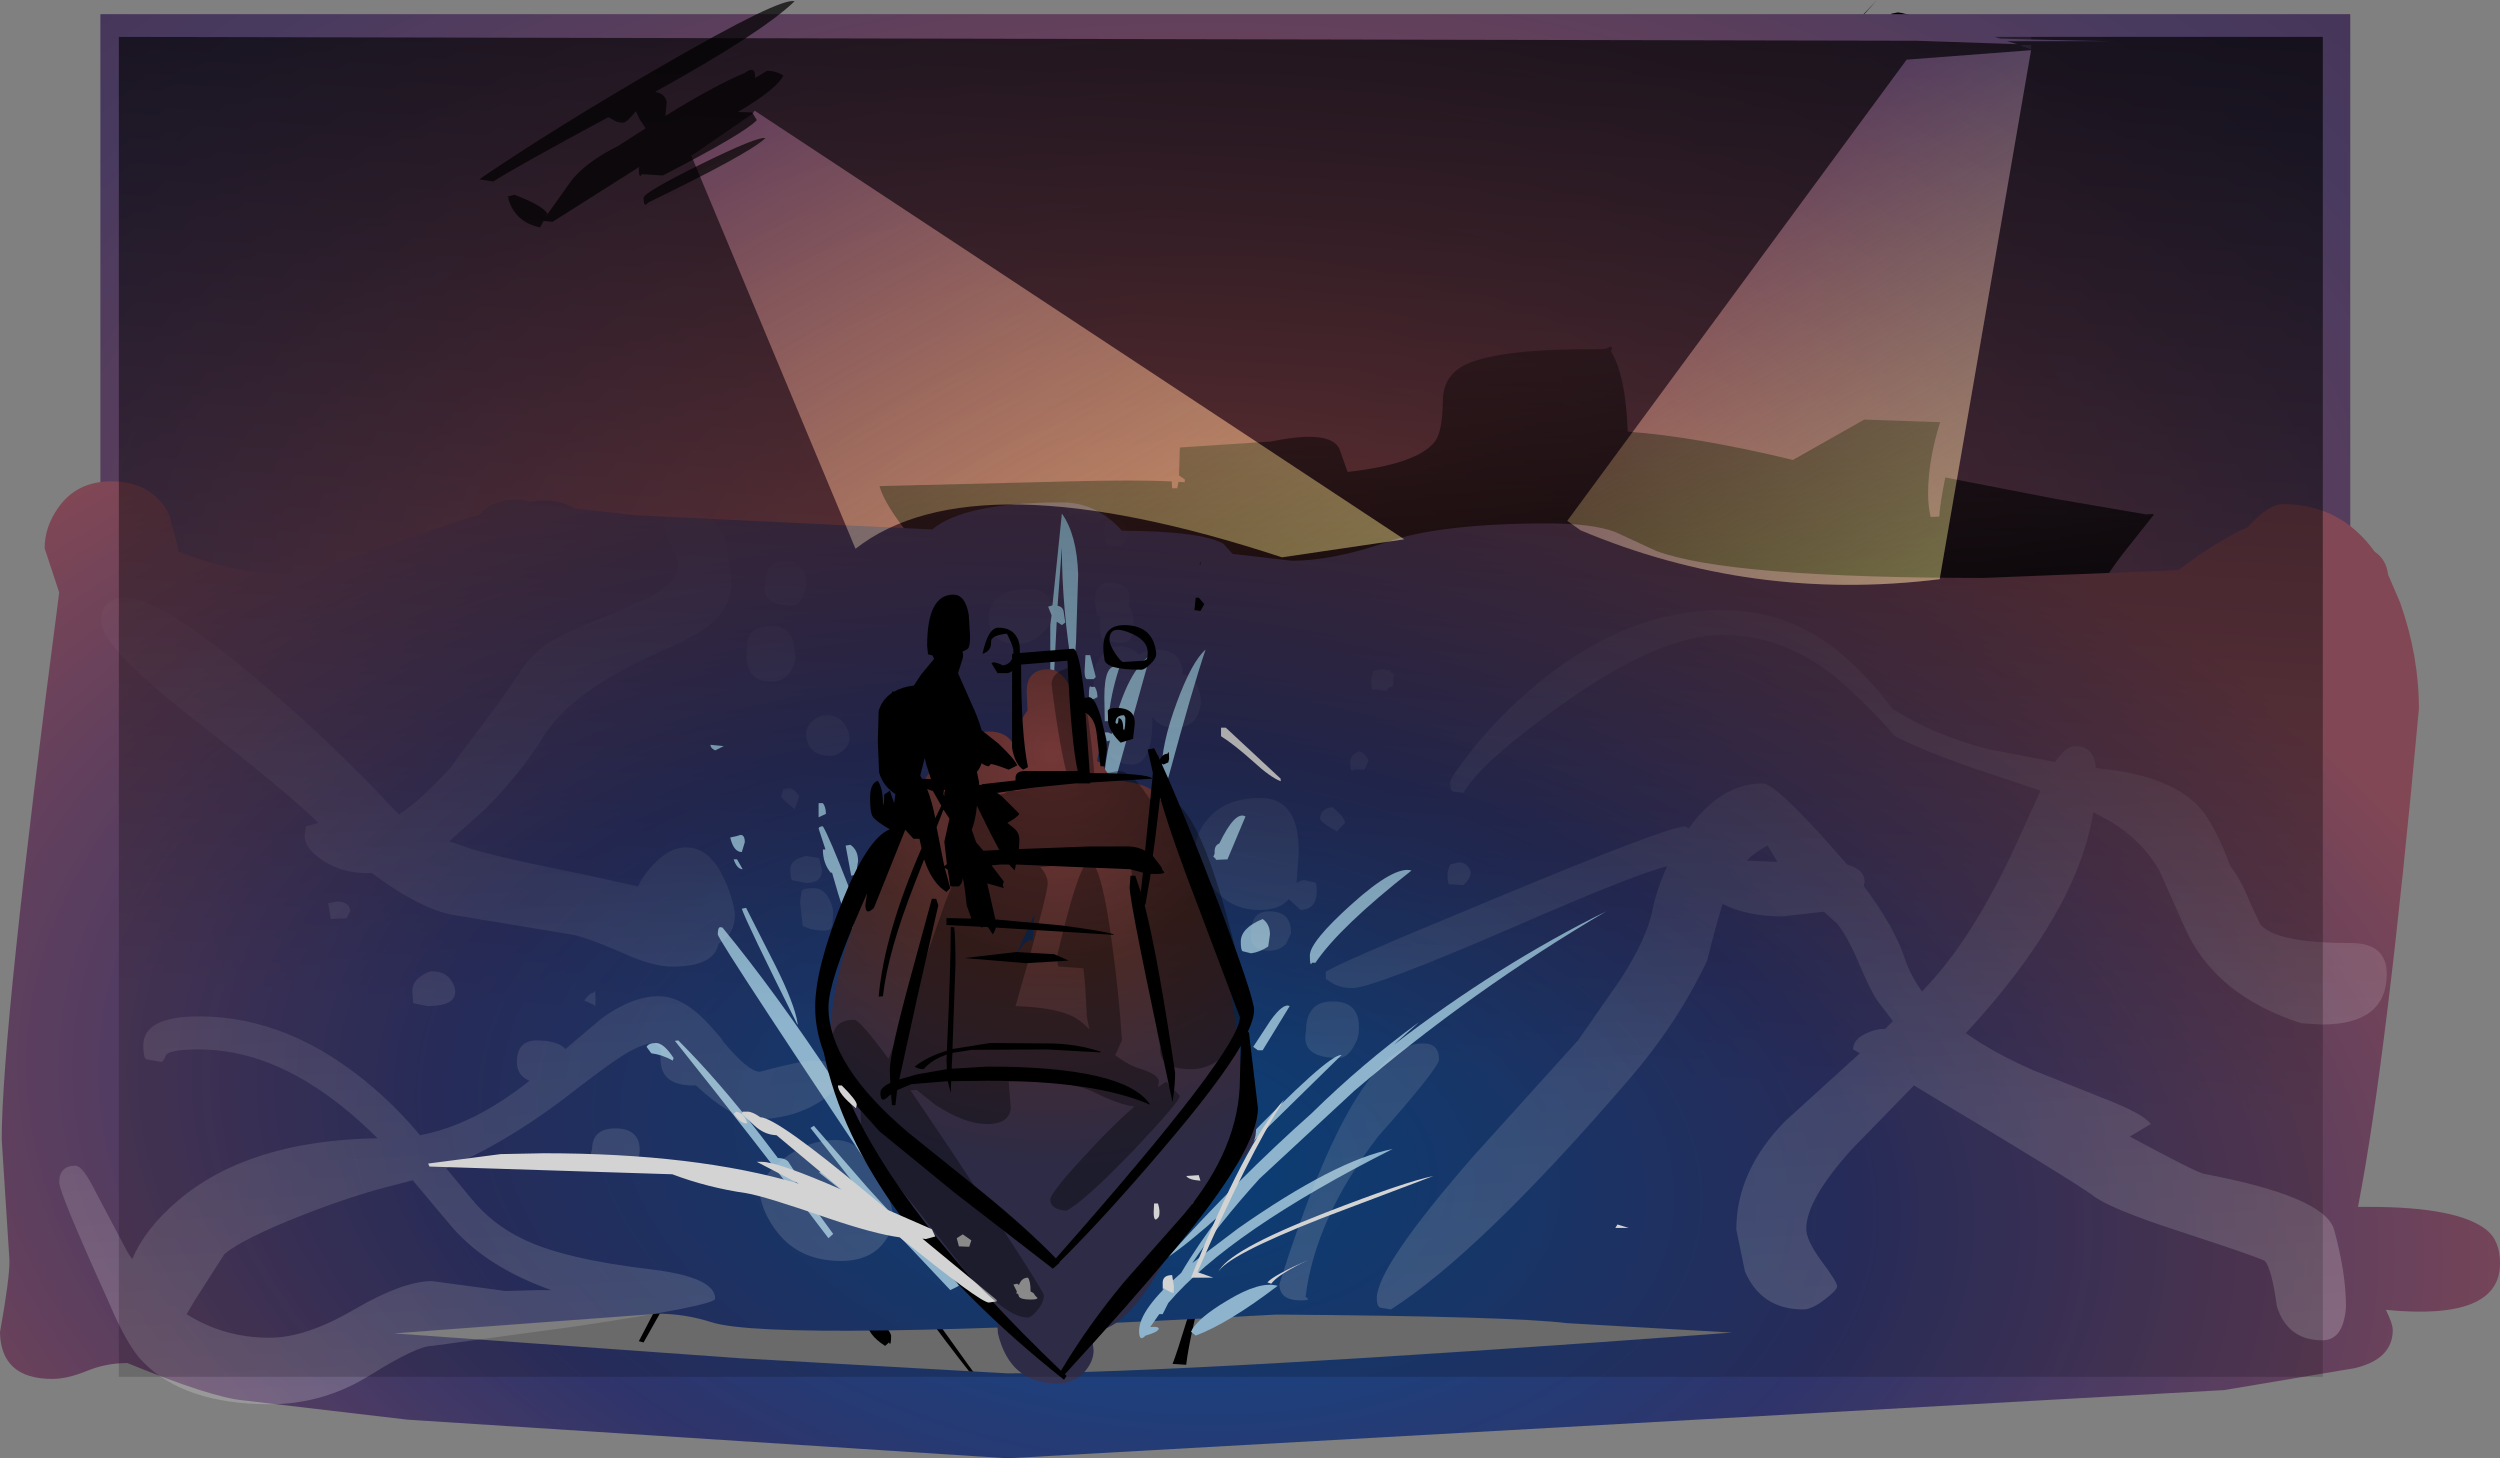<?xml version="1.0" encoding="UTF-8" standalone="no"?>
<svg xmlns:ffdec="https://www.free-decompiler.com/flash" xmlns:xlink="http://www.w3.org/1999/xlink" ffdec:objectType="shape" height="169.95px" width="291.35px" xmlns="http://www.w3.org/2000/svg">
  <rect width="100%" height="100%" fill="#808080" stroke="none"/>
  <g transform="matrix(1.0, 0.0, 0.0, 1.0, 141.65, 79.75)">
    <path d="M80.55 -75.25 Q81.7 -74.1 83.35 -75.25 L83.25 -74.5 Q83.05 -74.1 82.2 -74.1 79.65 -74.1 79.0 -75.65 78.75 -76.2 78.75 -78.15 L79.5 -78.3 Q80.25 -78.3 84.6 -76.85 L79.45 -77.55 Q79.6 -76.1 80.55 -75.25 M36.6 -40.8 L39.25 -31.45 39.25 -31.35 Q38.65 -31.9 37.35 -35.9 36.05 -39.85 36.05 -40.8 36.05 -41.95 36.2 -42.15 L37.4 -42.45 41.4 -42.0 77.1 -79.75 Q61.45 -62.3 41.95 -41.9 46.85 -41.0 55.45 -38.6 L56.65 -38.35 47.5 -39.75 41.25 -41.15 40.0 -39.9 39.7 -40.2 40.75 -41.25 38.15 -41.8 36.9 -41.75 Q36.6 -41.7 36.6 -40.8 M16.55 -14.05 L16.55 -13.95 14.4 -14.05 Q14.4 -14.35 14.7 -14.4 L16.55 -14.05 M10.7 -13.1 L26.45 -13.4 26.5 -12.95 10.65 -12.25 Q15.3 -8.25 20.0 -5.0 L20.25 -4.6 Q15.15 -7.85 10.25 -11.85 8.65 -8.1 4.6 -8.2 L0.55 -8.6 Q-1.9 -8.9 -3.15 -8.55 -5.3 -7.95 -6.6 -6.6 -8.2 -4.95 -8.55 -2.2 L-8.3 -2.2 Q-8.15 -1.0 -8.15 1.65 L-8.35 1.65 -7.75 3.6 -7.6 3.6 -7.35 -0.25 -7.15 1.95 Q-7.15 3.95 -7.6 5.2 L-8.15 5.35 -9.2 -0.55 Q-9.2 -2.85 -8.1 -5.15 L-7.2 -6.65 -8.15 -6.7 -8.15 -7.45 -7.0 -6.9 Q-5.55 -8.75 -3.15 -9.2 L3.1 -8.65 Q7.35 -8.25 8.65 -10.1 L9.4 -12.15 3.6 -11.85 -8.15 -12.65 -8.15 -12.15 -8.35 -12.35 -8.55 -12.65 -17.25 -13.15 Q-17.8 -11.3 -18.7 -10.75 L-19.8 -10.9 Q-19.25 -11.7 -18.65 -13.2 L-32.65 -13.4 -35.6 -13.5 -35.2 -12.75 -35.3 -12.5 -35.9 -13.5 -54.7 -14.85 Q-65.1 -14.85 -87.0 -12.0 L-108.8 -9.2 -119.9 -9.9 -131.2 -10.9 -131.55 -11.65 -121.35 -10.95 -108.9 -9.9 -99.3 -10.75 -89.55 -12.7 Q-74.85 -15.5 -54.85 -15.5 L-36.6 -14.8 Q-39.45 -20.25 -44.0 -30.85 L-47.2 -33.05 -46.85 -33.45 -44.95 -33.15 -46.25 -36.2 Q-52.7 -51.65 -58.8 -60.2 -64.0 -55.3 -67.5 -54.0 -69.85 -54.15 -69.85 -54.55 -65.2 -54.4 -57.6 -62.25 -50.6 -69.55 -50.6 -72.05 -50.6 -73.0 -51.5 -73.85 -52.2 -74.5 -52.55 -74.5 -58.4 -74.5 -65.05 -66.7 -70.8 -59.9 -70.8 -57.2 L-70.65 -56.0 -71.15 -55.8 -70.4 -55.75 Q-67.45 -55.75 -66.4 -56.55 L-64.65 -57.6 -67.65 -55.2 -70.95 -55.2 -71.15 -55.8 -71.5 -57.4 Q-71.5 -60.85 -65.25 -67.5 -58.2 -75.0 -52.0 -75.0 L-49.8 -72.25 Q-49.8 -70.1 -53.65 -65.6 -30.85 -54.7 -12.4 -35.45 L-7.4 -30.1 6.6 -29.95 -3.9 -29.6 -6.85 -29.5 -4.45 -26.9 -4.45 -27.95 -3.55 -28.05 -3.95 -26.6 -4.15 -26.65 2.25 -20.0 9.6 -13.1 9.75 -13.1 Q10.1 -13.95 10.75 -13.4 L10.7 -13.1 M2.05 -19.25 L-7.55 -29.45 Q-18.1 -29.15 -30.85 -29.25 L-38.5 -29.95 -42.95 -31.35 Q-34.8 -23.95 -19.35 -14.4 L-19.25 -14.05 Q-24.8 -17.0 -33.5 -23.3 -39.5 -27.7 -43.05 -30.15 L-36.25 -14.8 -19.95 -14.0 -18.15 -13.9 -17.1 -13.95 -17.1 -13.85 -8.9 -13.5 -9.2 -14.35 -8.8 -14.35 -8.3 -13.45 8.7 -13.1 Q5.3 -16.0 2.05 -19.25 M3.05 -7.6 Q4.5 -7.6 5.05 -6.7 5.6 -5.85 6.35 -5.9 6.05 -4.3 5.6 -3.55 4.8 -3.55 5.35 -4.3 5.2 -4.7 2.2 -5.05 L1.9 -5.2 Q1.75 -5.25 1.75 -6.1 1.75 -7.15 1.9 -7.35 L3.05 -7.6 M2.75 -5.6 L4.8 -5.75 Q3.55 -7.0 2.45 -6.05 L2.75 -5.6 M61.4 -28.1 Q56.1 -16.6 54.45 -8.3 L54.0 -8.3 Q55.35 -16.45 60.7 -28.15 L35.6 -29.7 52.55 -29.45 Q56.45 -29.35 61.25 -29.4 63.8 -34.95 67.25 -41.25 L76.4 -57.5 Q81.65 -66.75 84.05 -71.95 81.3 -65.45 76.3 -56.25 L67.55 -40.35 Q64.4 -34.55 62.0 -29.4 L63.85 -29.45 Q68.65 -29.45 72.7 -28.15 76.5 -27.0 81.1 -26.1 84.6 -25.4 88.3 -23.95 L101.85 -18.05 102.0 -17.65 Q96.3 -18.8 88.55 -23.05 82.0 -26.6 73.0 -27.25 L61.4 -28.1 M63.7 -13.95 L74.25 -12.95 82.7 -11.0 Q93.65 -8.55 108.75 -10.0 108.9 -10.7 108.9 -9.35 108.9 -8.45 102.25 -8.3 L94.6 -8.35 Q87.95 -8.35 76.35 -10.8 L61.35 -13.8 63.7 -13.95 M2.75 1.9 L3.35 3.35 2.3 3.3 2.3 1.9 2.75 1.9 M10.2 31.15 Q15.45 41.95 27.05 68.1 L27.05 68.25 11.95 38.05 9.55 33.35 7.6 40.15 5.1 47.85 7.45 54.9 5.4 49.5 Q2.5 55.2 -0.5 66.5 -2.95 75.5 -3.4 79.2 L-3.4 79.3 -5.0 79.2 Q-4.0 76.7 -0.2 63.45 2.6 53.8 5.4 49.45 L4.95 48.3 4.4 49.6 3.9 49.6 4.55 47.2 -8.15 13.1 -7.9 12.85 Q-3.5 22.45 4.7 46.6 L6.55 38.25 Q7.5 33.95 8.75 31.8 1.15 17.2 -5.6 7.6 L-5.75 7.6 -5.0 9.95 -5.5 10.1 -6.6 6.15 -6.15 6.15 Q-2.1 6.15 9.5 29.7 L9.85 30.35 Q10.15 30.0 10.55 29.8 11.25 30.35 11.25 31.65 L11.25 31.9 Q10.75 30.9 10.35 30.65 L10.2 31.15 M-56.5 -62.5 L-58.75 -60.25 -58.4 -60.25 Q-51.7 -51.1 -45.65 -36.45 L-44.2 -33.0 -40.95 -31.85 Q-38.15 -30.5 -36.9 -30.3 L-8.15 -30.1 -12.35 -34.55 Q-21.15 -43.9 -29.05 -50.05 -39.85 -58.5 -54.0 -65.2 L-56.5 -62.5 M-24.6 -6.8 L-22.85 -6.9 Q-22.2 -6.9 -20.25 -5.15 -18.2 -3.3 -17.65 -1.95 L-17.65 -1.75 -20.45 -4.1 Q-22.95 -6.3 -23.55 -6.3 L-27.6 -4.7 Q-27.25 0.2 -26.3 3.15 L-25.55 1.8 Q-24.45 0.15 -23.55 -0.1 -25.95 3.7 -25.95 4.3 L-25.95 4.5 -21.25 4.1 Q-21.1 2.95 -20.55 1.55 -19.4 -1.15 -17.65 -1.15 -15.15 -1.15 -13.35 1.9 -12.0 4.15 -11.85 6.25 L-11.85 9.65 Q-12.45 8.55 -12.8 6.5 -13.1 4.2 -13.35 3.15 -14.25 -0.65 -17.65 -0.65 -20.35 -0.65 -20.75 4.05 L-17.65 3.75 -20.75 4.45 -20.8 5.05 Q-20.8 6.45 -20.55 6.25 L-20.1 6.8 -19.8 5.75 -19.35 5.6 Q-19.25 4.8 -19.25 6.15 L-19.35 7.2 -19.8 7.6 Q-21.35 6.15 -21.35 5.05 L-21.3 4.55 -25.8 5.35 Q-25.65 6.2 -25.1 7.05 -23.85 9.15 -21.45 9.35 L-21.45 9.65 -22.95 10.1 Q-25.75 10.1 -26.45 5.45 L-30.9 6.15 Q-31.2 6.45 -32.45 5.35 L-32.45 4.95 -26.55 4.55 -26.6 4.1 -26.55 3.9 Q-27.55 2.45 -27.7 -0.05 L-28.15 -5.4 Q-26.5 -6.55 -24.6 -6.8 M-19.25 -17.45 L-19.25 -17.05 -19.5 -16.6 -19.9 -16.2 Q-20.35 -16.0 -20.35 -16.9 -20.35 -18.55 -19.35 -18.55 L-19.25 -17.45 M-12.5 -6.9 L-12.9 -2.6 Q-12.6 -2.6 -12.1 -3.4 L-11.85 -2.2 -11.85 -1.75 -13.4 -1.95 -13.4 -4.7 -12.9 -6.9 -12.5 -6.9 M-6.45 -10.15 L-7.6 -10.45 Q-6.9 -11.65 -6.15 -11.65 -6.05 -12.5 -6.05 -11.1 -6.05 -10.2 -6.45 -10.15 M-9.2 1.75 Q-10.55 1.6 -11.3 0.45 L-10.9 0.3 -9.2 1.65 -9.2 1.75 M-17.65 5.8 L-16.35 4.2 Q-16.0 3.65 -14.95 4.4 L-16.25 6.05 -17.65 5.8 M-12.9 21.3 L-29.25 21.3 -38.2 20.45 -38.3 20.45 -39.1 22.7 -38.4 28.15 -36.3 26.7 -38.3 28.7 -38.2 29.15 Q-24.95 28.45 -23.95 34.65 L-24.25 34.9 Q-24.55 33.0 -26.25 31.75 -29.4 29.55 -38.1 29.6 L-38.05 29.65 -34.45 33.6 Q-32.1 36.05 -29.45 37.4 L-29.25 36.35 -28.85 36.2 Q-28.7 36.6 -28.7 37.4 L-28.55 37.75 Q-28.6 38.05 -29.45 38.05 -31.55 38.05 -37.85 30.55 L-37.55 31.65 Q-34.45 42.25 -27.0 42.25 L-25.55 42.15 -25.55 41.45 -25.15 41.45 -25.05 42.05 Q-22.6 41.5 -21.0 39.45 -19.25 36.3 -18.25 35.65 -20.45 41.85 -25.0 42.75 L-24.75 44.6 -7.75 26.15 Q-18.95 39.3 -24.65 45.4 L-24.6 45.95 -8.8 46.6 -8.65 47.0 -21.1 47.6 -24.4 47.5 -23.3 58.6 -24.7 47.5 -26.5 47.35 -36.1 56.55 -30.15 50.5 -27.15 47.25 Q-34.35 46.5 -42.3 43.9 L-47.35 42.1 -49.15 46.05 -49.75 47.65 Q-40.85 63.1 -25.05 84.45 L-25.05 84.6 Q-38.3 68.65 -50.0 48.2 L-53.15 55.65 -47.25 63.1 Q-37.8 75.15 -37.8 75.9 -37.8 77.25 -38.05 76.7 L-38.5 77.1 Q-40.6 75.75 -40.6 74.25 -40.6 73.5 -46.75 65.25 L-48.95 66.9 -46.65 70.7 -46.65 70.95 Q-48.9 68.6 -52.1 63.25 L-54.65 58.65 -55.55 60.3 Q-59.85 70.0 -59.85 70.8 -59.85 71.65 -59.5 71.85 L-58.85 72.15 Q-58.85 73.25 -60.9 70.7 -60.9 69.4 -56.7 59.75 L-56.7 58.8 -60.9 66.45 -63.15 72.35 -63.55 72.35 -62.65 69.6 -66.65 76.7 -67.2 76.55 -60.85 64.4 -56.5 52.45 -62.45 44.65 -62.15 44.65 -56.25 51.8 -52.85 43.05 -54.9 39.25 -58.15 43.55 -57.35 46.3 -56.95 47.3 -56.15 47.55 -56.8 47.7 -56.15 49.05 -57.1 47.9 Q-57.55 48.3 -57.85 49.05 L-58.3 49.05 Q-58.3 47.7 -57.5 47.2 L-58.85 43.75 Q-58.85 42.3 -48.1 29.6 L-47.15 28.5 -41.75 14.85 -41.9 14.85 Q-42.85 13.15 -39.9 9.8 L-39.8 11.0 Q-39.8 11.9 -45.3 26.35 L-43.0 23.6 -41.05 19.25 Q-41.45 19.05 -41.9 18.8 -41.35 17.5 -40.45 17.15 L-41.35 18.0 -40.75 18.65 -39.3 15.95 -39.0 14.95 Q-38.2 12.4 -37.7 12.35 L-38.2 14.2 -37.95 13.75 -37.7 12.95 -37.7 13.35 -37.25 12.7 -37.25 11.7 -36.75 10.35 Q-36.6 10.75 -36.6 12.15 -36.6 14.05 -37.25 16.8 L-32.0 10.35 -31.95 10.1 -31.9 10.9 -37.5 17.8 -38.1 19.8 -12.95 20.9 -12.9 21.3 M-37.7 13.85 L-37.7 14.7 -37.5 14.7 -37.3 13.05 -37.7 13.85 M-39.05 17.7 L-39.15 18.05 -39.15 17.95 -39.05 17.7 M-39.8 19.2 L-39.8 18.95 -39.75 18.15 -40.15 19.05 -39.8 19.2 M-40.4 19.6 L-41.2 21.5 -39.8 19.85 -40.4 19.6 M-39.8 25.7 L-46.8 40.95 -43.8 42.6 Q-40.6 44.45 -39.0 44.85 L-25.9 45.9 -25.45 45.4 -25.55 45.4 -25.55 42.85 -26.6 42.9 Q-35.05 42.9 -38.2 31.9 L-38.75 29.6 -39.25 29.6 -38.95 28.8 -39.6 23.95 -40.3 25.7 -39.9 25.05 -39.85 24.85 -39.8 25.7 M-25.0 44.9 L-25.05 44.65 -25.1 45.0 -25.0 44.9 M-24.9 45.95 L-24.9 45.7 -25.15 45.95 -24.9 45.95 M-49.25 21.75 L-50.6 21.7 Q-51.4 21.15 -51.4 20.75 L-49.4 20.35 Q-49.25 20.75 -49.25 21.55 L-49.25 21.75 M-63.0 25.05 L-61.05 24.6 Q-61.05 25.7 -61.7 26.05 -62.65 25.85 -63.0 25.05 M-69.0 27.9 Q-73.4 27.9 -73.05 33.6 L-71.7 37.8 -72.8 36.05 Q-73.55 34.45 -73.55 33.6 -73.55 27.05 -70.15 27.05 -67.7 27.05 -66.65 28.25 -66.1 28.9 -66.1 29.6 -66.1 31.75 -68.3 33.95 L-68.8 33.8 Q-66.85 30.8 -66.85 29.6 -66.85 27.9 -69.0 27.9 M-66.85 34.65 L-61.6 42.9 -61.6 43.3 Q-63.35 42.9 -65.1 41.8 L-64.9 41.35 -62.8 42.8 -62.45 42.65 Q-66.25 36.95 -67.2 34.75 L-66.85 34.65 M-69.4 36.7 L-70.65 38.7 -71.45 38.05 Q-70.75 37.85 -69.85 36.7 L-69.4 36.7 M-41.9 26.7 Q-41.0 24.6 -39.85 20.65 L-41.9 23.2 Q-44.6 29.75 -46.15 35.75 L-41.9 26.7 M-46.05 28.3 L-49.3 36.6 -50.3 39.25 -48.35 40.2 -47.25 38.0 Q-45.9 31.15 -43.65 25.35 L-46.05 28.3 M-51.25 38.85 L-48.0 30.65 -53.8 37.9 -53.65 37.8 -53.05 38.05 -51.55 36.7 -52.4 38.35 -51.25 38.85 M-53.0 39.1 L-54.0 39.1 -53.55 38.6 -53.95 38.05 -54.55 38.8 -52.65 42.45 -52.5 42.05 -51.7 40.0 -53.0 39.1 M-53.75 41.25 Q-53.75 39.55 -54.55 39.7 L-53.75 41.25 M-51.0 45.4 L-49.95 43.3 -49.0 41.4 -50.8 40.5 -52.0 43.6 -51.0 45.4 M-52.25 44.2 L-55.55 52.7 -55.1 53.25 -51.3 45.9 -52.25 44.2 M-56.15 58.5 L-54.6 54.95 -56.2 57.9 -56.15 58.5 M-54.2 57.85 L-53.5 59.15 -54.0 57.95 -53.65 57.8 -52.5 60.9 -49.5 66.0 -49.25 66.0 Q-48.3 66.0 -46.75 65.2 L-49.4 61.7 -53.5 56.4 -54.2 57.85 M-55.8 53.35 L-57.8 58.45 -55.4 53.9 -55.8 53.35" fill="#000000" fill-rule="evenodd" stroke="none"/>
    <path d="M-129.95 0.5 L-129.95 -78.1 132.25 -78.1 132.25 0.5 -129.95 0.5" fill="url(#gradient0)" fill-rule="evenodd" stroke="none"/>
    <path d="M25.5 -28.2 Q26.45 -29.3 26.5 -33.0 26.5 -36.05 29.25 -37.3 33.25 -39.15 44.75 -39.05 45.7 -39.05 45.95 -39.35 L46.25 -39.25 46.1 -38.8 Q47.8 -36.0 48.05 -29.45 56.1 -28.85 67.3 -26.15 L75.6 -30.85 84.45 -30.55 Q83.05 -26.05 83.05 -22.25 83.05 -20.75 83.35 -19.5 L84.35 -19.55 Q84.45 -21.15 85.05 -24.1 L85.1 -24.1 97.95 -21.6 108.45 -19.8 109.25 -19.85 109.35 -19.75 105.85 -15.35 Q104.1 -13.1 103.25 -11.45 L83.9 -10.5 72.7 -11.5 51.7 -13.5 Q39.35 -17.1 36.35 -17.1 35.0 -17.1 24.55 -13.9 14.05 -10.75 12.9 -10.75 9.6 -10.75 4.65 -13.0 -0.35 -15.25 -1.0 -15.25 L-1.9 -15.05 Q-1.85 -14.85 -1.95 -14.75 L-1.75 -14.35 -1.85 -13.95 -9.65 -16.65 Q-16.7 -19.1 -22.1 -19.1 L-27.4 -17.85 Q-31.4 -16.85 -35.15 -16.65 L-36.8 -18.85 Q-38.7 -21.45 -39.15 -23.1 L-17.0 -23.65 Q-9.35 -23.85 -5.1 -23.65 L-5.05 -22.85 -4.45 -22.85 -4.3 -23.6 -3.6 -23.55 -3.55 -23.85 -4.25 -24.35 -4.15 -27.6 6.5 -28.3 Q13.8 -29.8 14.55 -27.15 L15.4 -24.75 Q23.4 -25.65 25.5 -28.2" fill="url(#gradient1)" fill-rule="evenodd" stroke="none"/>
    <path d="M2.0 -15.2 L8.9 -14.4 Q13.6 -14.4 19.9 -16.55 26.15 -18.75 38.7 -18.75 43.95 -18.75 46.6 -17.75 L51.35 -15.55 Q59.8 -12.4 89.55 -12.4 L112.2 -13.3 112.75 -13.7 Q117.35 -17.1 120.3 -18.3 122.7 -21.0 124.4 -21.0 131.1 -21.0 135.1 -15.45 136.45 -14.55 136.65 -12.8 L138.05 -9.55 Q140.25 -3.35 140.25 2.85 136.5 43.7 133.15 60.9 L134.45 60.9 Q144.8 60.9 148.15 63.6 149.7 64.85 149.7 67.5 149.7 74.2 136.4 72.9 137.2 74.5 137.2 75.25 137.2 78.65 132.75 79.7 L117.55 82.25 -24.25 90.2 -94.15 85.7 -113.3 83.45 Q-117.05 83.1 -126.8 79.1 -129.35 79.1 -131.6 80.05 -133.85 80.95 -135.55 80.95 -141.55 80.95 -141.65 75.5 -140.5 69.1 -140.55 67.1 L-141.45 53.05 Q-141.45 40.35 -134.75 -10.7 L-136.45 -15.85 Q-136.45 -18.35 -134.85 -20.6 -132.7 -23.65 -128.7 -23.65 -123.95 -23.65 -121.95 -19.85 L-120.9 -15.95 -120.9 -15.5 -119.95 -15.15 Q-113.9 -12.85 -107.7 -12.85 -105.95 -12.85 -93.8 -17.15 L-85.75 -19.8 Q-84.4 -21.55 -81.15 -21.55 L-79.9 -21.3 -78.55 -21.45 Q-76.2 -21.45 -74.7 -20.5 L-67.55 -19.7 -33.0 -18.05 Q-29.25 -21.2 -17.9 -21.2 -13.85 -21.2 -10.9 -17.9 -1.75 -17.85 0.9 -16.4 L2.0 -15.2 M40.95 74.45 Q34.55 73.65 7.05 73.45 -51.3 76.7 -58.7 74.35 -61.85 73.35 -64.95 73.35 L-94.5 75.55 -95.7 75.65 -55.25 78.55 -24.25 80.3 Q-3.75 80.3 60.2 75.55 L40.95 74.45" fill="url(#gradient2)" fill-rule="evenodd" stroke="none"/>
    <path d="M-16.0 -12.8 L-16.25 -4.95 -16.5 -1.55 -16.6 -1.15 Q-17.9 -8.85 -17.9 -15.95 L-18.4 -9.15 Q-17.8 -9.05 -17.7 -8.5 L-17.5 -7.2 -17.9 -6.9 -18.5 -7.3 -18.8 -1.4 -19.25 -1.4 -19.25 -6.9 -19.1 -8.05 -19.5 -9.05 -19.0 -9.2 -17.9 -19.9 Q-16.15 -17.45 -16.0 -12.8 M-14.6 -3.4 L-13.95 -0.85 -14.2 -0.6 -15.0 -0.6 Q-15.25 -0.7 -15.25 -1.55 L-15.15 -3.4 -14.6 -3.4 M-6.15 10.9 Q-6.3 11.65 -6.3 10.3 -6.3 6.95 -4.5 2.1 -2.75 -2.65 -1.15 -4.05 -2.6 0.2 -5.5 10.9 L-6.15 10.9 M-14.6 1.9 Q-14.75 2.65 -14.75 1.3 -14.75 -0.05 -14.5 0.3 L-14.05 0.3 Q-13.75 0.85 -13.75 1.5 L-14.6 1.9 M-11.8 4.55 Q-10.2 -1.5 -7.6 -3.4 L-11.55 10.75 Q-11.8 10.75 -12.35 11.4 -12.95 12.5 -12.95 11.1 -12.95 9.4 -12.3 6.55 L-12.65 6.65 -12.9 5.6 -12.5 5.6 -12.1 5.8 -11.8 4.55 M-12.9 4.3 L-12.95 1.5 Q-12.95 -2.75 -11.2 -1.95 -12.25 1.25 -12.5 4.3 L-12.9 4.3 M-0.1 19.5 Q-0.1 18.75 0.45 18.55 2.3 14.7 3.5 15.4 L1.4 20.4 0.2 20.45 0.05 20.45 0.0 20.3 -0.25 20.1 -0.1 19.75 -0.1 19.5 M-58.3 7.7 Q-58.85 7.45 -58.85 7.05 L-57.3 7.2 -58.3 7.7 M-55.1 21.55 Q-55.75 21.55 -56.15 20.4 L-55.75 20.4 -55.1 21.55 M-55.35 17.55 Q-54.85 17.55 -54.85 18.4 L-55.2 19.55 Q-56.15 19.55 -56.55 17.85 L-55.85 17.7 -55.35 17.55 M-45.75 16.55 Q-45.0 17.8 -42.8 23.45 -40.6 29.2 -40.6 30.0 L-40.8 30.65 -40.8 30.8 Q-42.85 28.25 -44.0 24.3 L-44.7 21.9 -44.8 22.0 Q-45.75 20.9 -45.75 19.25 L-45.45 19.25 -46.25 16.8 Q-46.2 16.55 -45.75 16.55 M-46.25 13.85 L-45.75 13.85 Q-45.4 14.3 -45.4 15.1 L-46.25 15.5 -46.25 13.85 M-41.65 20.6 L-41.9 22.2 -42.45 22.3 -43.1 18.8 -42.55 18.7 Q-41.65 19.3 -41.65 20.6 M-62.6 41.5 Q-57.85 46.25 -52.9 52.7 L-51.0 55.2 Q-49.9 55.25 -49.65 55.85 L-48.7 57.3 -48.95 57.75 -49.15 57.75 -44.55 64.05 -45.1 64.55 Q-53.85 53.0 -63.0 41.55 L-62.6 41.5 M-63.15 43.55 L-63.25 43.85 Q-64.5 43.15 -65.75 43.0 L-66.3 42.25 Q-66.05 41.8 -65.2 41.8 -64.3 41.8 -63.15 43.55 M-57.45 28.35 Q-45.0 43.5 -29.9 70.1 L-30.9 70.6 -36.8 64.35 -46.2 56.9 -45.65 56.65 Q-43.4 57.85 -41.25 59.3 L-47.2 51.7 -46.8 51.45 -40.55 58.65 -36.9 62.65 -34.75 64.65 -34.85 64.7 -34.4 65.1 Q-58.0 29.8 -58.0 29.15 -58.0 28.3 -57.7 28.3 L-57.45 28.35 M-51.3 32.75 Q-49.05 37.25 -48.7 39.5 L-48.7 39.7 Q-54.7 27.7 -55.2 26.15 L-54.7 26.05 -51.3 32.75 M-7.6 68.65 L-7.75 67.4 Q-7.75 64.85 2.8 53.85 13.2 43.05 14.7 43.2 L1.85 55.8 Q-5.4 63.5 -7.15 68.5 L-7.6 68.65 M-6.15 73.4 L-6.55 73.4 -7.6 74.9 Q-6.65 74.8 -6.6 75.1 -6.7 75.5 -8.15 75.9 -8.9 76.7 -8.9 75.35 -8.9 72.85 -4.0 68.6 -2.0 65.2 0.75 61.65 -3.2 65.2 -5.6 66.8 2.65 57.6 11.2 50.0 17.15 44.15 23.75 39.35 L20.8 42.0 Q32.9 32.7 45.55 26.45 29.9 35.65 16.15 47.4 L5.15 57.6 Q0.35 62.9 -2.7 67.45 L2.65 63.4 Q14.0 55.45 20.65 54.15 1.7 63.7 -5.5 72.1 L-6.15 73.4 M-2.85 75.45 Q-2.15 73.9 1.4 71.8 5.2 69.5 7.25 70.1 1.55 74.45 -2.3 75.9 L-2.85 75.45 M15.9 25.6 Q20.9 21.1 22.85 21.7 14.45 28.3 11.65 32.45 L11.25 32.45 Q11.0 33.0 11.0 31.6 11.0 30.0 15.9 25.6 M6.15 30.55 Q5.2 31.2 4.15 31.35 L3.15 31.1 Q2.95 30.95 2.95 30.0 2.95 28.4 5.5 27.35 6.35 27.95 6.35 29.15 L6.15 30.55 M5.5 42.65 L4.95 42.65 4.4 42.25 6.4 39.2 Q7.9 37.1 8.65 37.5 L5.5 42.65" fill="#aad9f7" fill-rule="evenodd" stroke="none"/>
    <path d="M20.35 -1.6 L20.65 -1.15 Q20.75 -1.9 20.75 -0.55 L20.65 0.3 Q20.0 0.3 20.0 0.75 L18.4 0.6 Q18.15 0.8 18.15 -0.55 L18.4 -1.55 19.45 -1.75 20.35 -1.6 M73.3 -3.25 Q76.4 -0.5 78.9 2.85 83.7 5.9 90.0 7.55 L97.85 9.05 Q99.1 7.2 100.15 7.2 102.4 7.2 102.6 9.75 L104.25 9.95 Q112.25 11.0 115.25 15.05 116.85 17.3 118.25 21.15 119.55 22.85 120.45 25.15 L121.75 27.95 Q123.5 30.15 132.3 30.15 136.5 30.15 136.5 33.75 136.5 39.65 128.9 39.65 L126.55 39.5 Q116.3 36.2 112.85 28.1 L110.0 21.7 Q107.95 18.15 104.25 15.95 L102.3 14.9 Q100.45 26.6 87.45 40.65 90.7 42.95 95.25 44.95 L104.0 48.45 Q108.2 50.1 109.0 51.25 L106.55 52.7 Q114.35 56.9 115.2 57.05 129.2 59.7 130.35 63.5 131.75 68.55 131.75 72.6 131.45 76.45 129.0 76.45 124.95 76.45 123.7 72.5 123.1 68.1 122.3 67.2 121.25 66.65 112.2 63.7 104.05 61.05 102.15 59.5 100.0 57.9 81.4 46.75 L74.1 54.25 Q68.85 60.1 68.85 63.45 68.85 64.8 70.65 67.25 72.45 69.65 72.45 70.15 72.45 70.6 71.0 71.7 69.5 72.85 68.5 72.85 63.6 72.85 61.7 68.4 L60.7 63.55 Q60.7 56.7 66.4 50.9 L75.1 43.0 74.3 42.55 Q74.3 41.4 75.8 40.7 76.9 40.15 78.0 40.15 L78.05 40.15 78.95 39.25 77.2 36.95 Q76.35 35.75 75.0 32.55 73.75 29.55 72.45 27.9 L70.9 26.5 66.1 27.05 Q62.0 27.05 59.1 25.6 58.35 27.95 57.3 32.2 53.85 39.5 48.15 46.1 30.85 66.2 20.45 72.85 L19.2 72.65 Q18.8 72.45 18.8 71.55 18.8 67.9 30.05 55.0 L42.25 41.5 47.3 34.25 Q50.25 29.6 50.9 26.45 51.45 23.75 52.65 21.2 48.95 22.1 34.95 28.2 18.35 35.4 15.95 35.4 14.15 35.4 12.95 34.35 12.85 34.9 12.85 33.55 12.85 33.1 32.7 24.9 52.75 16.55 54.75 16.55 L55.15 16.8 Q58.9 11.55 63.8 11.55 65.2 11.55 71.55 18.65 L73.65 21.05 Q75.65 21.55 75.65 23.0 L75.55 23.5 Q79.15 28.3 80.35 32.0 81.0 33.95 82.35 35.8 L82.9 35.2 Q88.75 29.0 94.1 16.9 L96.15 12.4 92.5 11.15 Q83.55 8.3 79.2 6.05 76.2 2.6 72.95 -0.25 66.65 -5.75 59.05 -5.75 51.75 -5.75 40.45 2.3 30.95 9.05 28.9 12.65 L27.7 12.5 Q27.35 12.35 27.35 11.45 27.35 10.9 29.7 7.9 32.55 4.25 36.2 1.05 47.25 -8.65 59.05 -8.65 67.2 -8.65 73.3 -3.25 M65.5 20.7 L64.35 18.8 Q62.95 19.5 61.9 20.55 L65.5 20.7 M28.35 20.75 Q29.35 20.75 29.75 21.85 29.75 22.65 28.9 23.4 L27.35 23.3 Q27.05 23.5 27.05 22.1 27.05 21.7 27.35 21.0 L28.35 20.75 M17.35 9.95 L16.15 9.9 Q15.7 10.45 15.7 9.05 15.7 8.2 16.8 7.8 17.55 8.15 17.85 8.9 L17.35 9.95 M9.55 21.7 L9.45 23.15 Q10.05 22.75 10.5 22.85 L11.6 23.1 Q11.8 23.2 11.8 24.1 11.8 26.2 9.95 26.3 L8.55 25.05 Q7.45 26.3 5.15 26.3 -0.6 26.3 -2.3 18.95 -2.3 17.35 -0.85 15.65 1.2 13.25 5.2 13.25 10.5 13.25 9.55 21.7 M13.65 14.3 Q15.05 15.5 15.1 16.15 L14.15 17.15 Q12.2 16.05 12.2 15.65 12.2 14.5 13.65 14.3 M6.25 31.05 Q3.9 31.05 4.15 29.0 4.15 26.45 6.25 26.45 8.9 26.45 8.8 29.05 L8.25 30.2 Q7.5 31.05 6.25 31.05 M16.0 42.4 Q15.25 43.55 14.4 43.55 9.9 43.55 10.55 40.45 10.55 36.95 13.65 36.95 16.95 36.95 16.7 40.4 16.7 41.3 16.0 42.4 M26.05 43.7 Q26.05 44.7 18.95 52.7 11.6 62.3 10.5 71.4 11.3 71.8 9.95 71.8 7.45 71.8 7.45 69.9 16.25 41.85 24.2 41.85 26.05 41.85 26.05 43.7 M-127.1 -10.1 Q-122.9 -10.1 -111.6 -0.5 -103.1 6.7 -96.1 14.2 L-95.15 15.15 Q-92.3 13.25 -89.15 9.7 L-83.45 2.05 -80.35 -2.45 Q-78.4 -4.8 -75.25 -6.15 -66.75 -9.75 -65.7 -10.3 -62.6 -12.0 -62.6 -13.85 -62.6 -14.45 -63.4 -16.05 -64.2 -17.65 -64.2 -18.45 -64.2 -20.4 -62.2 -20.4 -58.3 -20.4 -56.95 -16.3 L-56.4 -12.1 Q-56.4 -9.05 -58.8 -7.05 -60.35 -5.7 -64.6 -3.85 -74.7 0.6 -78.1 5.75 -80.75 10.1 -84.95 14.4 L-89.3 18.3 -86.65 19.2 Q-82.95 20.3 -73.9 22.1 L-67.3 23.55 Q-66.85 22.55 -65.9 21.45 -63.85 19.0 -61.7 19.0 -58.9 19.0 -57.2 22.8 -56.3 24.7 -56.0 26.7 -56.0 29.2 -57.9 30.2 -58.4 32.9 -63.3 32.9 -65.6 32.9 -69.1 31.3 -73.2 29.5 -75.1 29.15 L-89.0 26.85 Q-92.65 26.1 -97.7 22.45 L-98.3 22.0 -98.85 22.0 Q-101.9 22.0 -104.15 20.45 -106.15 19.1 -106.15 17.7 L-106.0 16.55 -104.55 16.15 Q-107.9 12.8 -119.15 4.0 -129.85 -4.35 -129.85 -7.35 -129.85 -10.1 -127.1 -10.1 M-47.95 -13.1 Q-47.7 -12.5 -47.7 -11.65 -47.7 -11.05 -48.1 -10.2 -48.6 -9.2 -49.25 -9.2 -53.1 -9.2 -52.45 -11.75 -52.45 -14.4 -50.1 -14.4 -48.55 -14.4 -47.95 -13.1 M-51.7 -6.8 Q-49.8 -6.8 -49.2 -5.05 L-48.95 -3.2 Q-48.95 -2.3 -49.6 -1.4 -50.4 -0.3 -51.7 -0.3 -55.2 -0.3 -54.55 -4.6 -54.55 -6.8 -51.7 -6.8 M-26.4 -7.75 Q-26.4 -11.1 -21.55 -11.1 -20.0 -11.1 -19.25 -9.8 -18.8 -9.0 -18.8 -8.35 -18.8 -7.45 -20.0 -6.15 -21.35 -4.7 -22.95 -4.7 -26.45 -4.7 -26.4 -7.75 M-11.55 -19.1 Q-10.65 -19.1 -10.45 -18.45 L-10.2 -17.25 -11.05 -16.05 -12.65 -16.2 -12.9 -17.35 Q-12.9 -18.75 -12.65 -18.8 -12.9 -19.1 -11.55 -19.1 M-13.95 -18.8 Q-17.5 -18.8 -17.5 -21.75 -17.15 -24.75 -15.25 -24.75 -12.3 -24.75 -11.95 -21.65 -11.95 -20.95 -12.5 -20.0 -13.15 -18.8 -13.95 -18.8 M-13.4 -7.9 L-13.8 -8.0 -14.05 -9.6 Q-14.05 -11.85 -12.35 -11.85 -9.65 -11.85 -10.1 -9.4 L-10.1 -9.1 Q-9.45 -8.4 -9.6 -6.7 -9.6 -4.85 -10.9 -4.85 -12.1 -4.85 -13.3 -5.35 L-13.5 -6.8 -13.4 -7.9 M-13.5 -3.0 Q-12.6 -4.45 -11.3 -4.45 -9.85 -4.45 -8.9 -3.45 -8.15 -4.05 -6.85 -4.05 -3.85 -4.05 -3.85 -1.2 -1.85 -0.75 -1.7 2.05 -1.95 5.05 -4.7 5.05 -6.6 5.05 -7.35 3.75 L-7.35 4.05 Q-7.35 9.35 -9.75 9.35 -14.4 9.35 -14.2 -0.85 -14.2 -1.85 -13.5 -3.0 M-44.8 8.35 Q-47.6 8.35 -47.7 5.75 -47.7 4.85 -46.8 4.15 -46.05 3.6 -45.35 3.6 -43.8 3.6 -43.1 4.85 -42.65 5.6 -42.65 6.25 -42.65 7.15 -43.5 7.8 -44.2 8.35 -44.8 8.35 M-49.55 12.1 Q-48.8 12.4 -48.5 13.1 L-49.05 14.55 Q-50.6 13.3 -50.6 13.05 L-50.35 12.2 -49.55 12.1 M-46.2 20.25 L-45.85 21.65 Q-45.85 23.15 -47.7 23.15 L-49.25 22.85 Q-49.55 22.85 -49.55 21.5 -49.55 20.45 -47.7 20.0 L-46.2 20.25 M-46.85 23.75 Q-45.6 23.75 -44.95 25.15 -44.55 26.0 -44.55 26.65 L-44.65 28.05 -44.8 28.4 Q-44.95 28.7 -45.75 28.7 -47.0 28.7 -48.1 28.15 L-48.4 25.4 -48.25 24.2 Q-48.25 23.75 -46.85 23.75 M-72.35 35.75 Q-72.25 35.7 -72.25 36.55 -72.25 37.95 -72.35 37.4 L-73.55 36.85 Q-72.95 35.95 -72.5 35.95 L-72.35 35.75 M-71.55 38.95 Q-68.0 36.35 -64.9 36.35 -61.75 36.35 -58.4 40.35 L-57.6 41.25 -57.4 41.6 Q-54.45 45.15 -53.1 45.15 -48.25 43.85 -46.85 43.85 -43.55 43.85 -43.55 45.75 -43.55 47.05 -46.2 48.7 -49.4 50.7 -53.75 50.7 -56.25 50.7 -60.55 46.75 L-60.9 46.75 Q-65.0 46.75 -64.65 43.1 L-64.6 42.55 -65.3 41.8 Q-67.0 41.8 -69.9 43.8 -71.7 45.0 -76.2 48.5 -83.1 53.65 -89.65 56.4 L-86.75 59.9 Q-84.35 62.9 -80.7 64.65 -75.9 67.0 -65.65 68.2 -58.3 69.1 -58.3 71.6 -58.3 72.4 -74.7 74.85 L-91.3 77.1 Q-93.05 77.1 -98.5 80.5 -103.95 83.9 -110.2 83.9 -120.15 83.9 -125.0 78.95 -126.8 77.15 -129.0 71.95 -134.75 59.25 -134.75 58.05 -134.75 56.1 -132.85 56.1 -132.0 56.1 -130.45 59.25 L-126.8 66.15 -126.25 67.0 Q-124.75 63.45 -120.95 60.2 -112.7 53.15 -97.65 52.9 -99.8 50.75 -102.1 48.95 -110.25 42.55 -118.45 42.55 -122.1 42.55 -122.35 43.3 -122.6 44.0 -122.9 44.0 L-124.6 43.7 Q-124.95 43.5 -124.95 42.1 -124.95 38.7 -118.45 38.7 -107.8 38.7 -98.1 47.05 -95.25 49.5 -92.7 52.55 -86.4 51.35 -79.95 46.2 -81.55 45.55 -81.4 43.7 -81.25 41.5 -79.1 41.5 -76.7 41.5 -75.75 42.5 L-71.55 38.95 M-50.35 55.3 Q-47.45 53.1 -44.3 53.1 -41.15 53.1 -39.0 57.5 -37.95 59.7 -37.5 62.05 -37.5 63.4 -38.45 64.8 -40.1 67.2 -43.65 67.2 -48.75 67.2 -51.4 63.4 -52.75 61.5 -53.1 59.45 -53.1 57.45 -50.35 55.3 M-67.35 53.0 Q-67.1 53.5 -67.1 54.35 -67.1 55.2 -67.8 56.0 L-68.8 56.75 Q-73.6 56.75 -72.65 54.2 -72.65 51.75 -69.9 51.75 -68.0 51.75 -67.35 53.0 M-77.4 70.6 Q-84.75 68.0 -88.85 63.4 L-93.55 57.8 -95.45 58.3 Q-100.25 59.45 -106.5 61.9 -113.35 64.6 -115.5 66.4 L-118.95 71.8 -119.9 73.4 Q-115.6 76.15 -110.2 76.15 -106.0 76.15 -100.35 72.85 -94.7 69.55 -91.3 69.55 L-82.75 70.7 -78.95 70.6 -77.4 70.6 M-102.3 25.3 Q-100.85 25.4 -100.85 26.45 L-101.25 27.25 -103.1 27.35 -103.4 25.5 -102.3 25.3 M-91.3 33.45 Q-89.7 33.45 -89.0 34.6 -88.6 35.25 -88.6 35.85 -88.6 37.5 -91.85 37.5 L-93.5 37.15 -93.6 35.75 Q-93.6 34.65 -92.5 33.95 -91.75 33.45 -91.3 33.45" fill="url(#gradient3)" fill-rule="evenodd" stroke="none"/>
    <path d="M2.9 45.85 Q5.25 47.1 4.7 52.25 4.7 54.75 -2.65 60.45 -9.15 75.35 -14.2 75.35 L-14.5 75.35 -14.2 77.6 Q-14.2 78.85 -15.15 80.0 -16.4 81.5 -18.4 81.5 -23.95 81.5 -25.35 75.65 L-25.5 73.35 Q-31.35 70.15 -43.9 48.4 L-43.45 46.65 Q-45.3 45.3 -44.95 42.0 -44.95 32.75 -38.65 19.45 -32.0 5.5 -26.4 5.5 -24.2 5.5 -23.45 7.2 L-23.15 5.75 Q-22.75 4.1 -21.9 3.05 L-22.0 0.85 Q-22.0 -1.75 -19.5 -1.75 -17.65 -1.75 -16.5 1.35 -13.7 2.05 -13.4 5.8 -13.4 7.05 -13.8 8.95 -13.15 9.2 -12.95 9.75 -12.4 11.05 -10.0 11.4 -6.05 12.05 -5.65 15.1 -2.05 17.4 0.65 29.8 2.3 37.45 3.05 45.3 L2.9 45.85 M-21.1 26.8 L-23.15 31.3 -23.1 31.3 Q-22.1 29.8 -21.55 29.8 L-21.3 29.9 -21.1 26.8" fill="url(#gradient4)" fill-rule="evenodd" stroke="none"/>
    <path d="M-82.5 -56.85 L-81.7 -57.05 Q-78.4 -55.8 -77.85 -54.85 L-78.0 -54.55 -77.8 -54.85 -75.1 -58.65 Q-73.4 -60.85 -69.6 -62.75 L-66.4 -64.8 -67.1 -65.85 -67.55 -66.8 Q-68.6 -65.45 -69.05 -65.45 -69.75 -65.45 -70.3 -65.85 L-70.75 -66.1 Q-82.15 -59.95 -84.15 -58.6 L-85.8 -58.85 Q-77.0 -64.85 -64.55 -72.05 -50.65 -80.1 -49.05 -79.6 -52.9 -75.9 -65.3 -69.05 -64.1 -68.8 -63.95 -67.85 L-64.1 -66.25 Q-58.35 -69.8 -54.85 -71.25 -53.65 -72.15 -53.65 -70.8 L-53.65 -70.65 -52.25 -71.5 Q-51.25 -71.5 -50.35 -70.95 -51.15 -69.35 -55.65 -66.7 L-54.0 -66.65 -53.45 -65.75 Q-54.9 -64.2 -64.4 -59.3 L-66.85 -59.45 -67.0 -59.25 Q-67.2 -59.2 -67.2 -60.05 L-67.15 -60.3 -67.3 -60.2 -77.25 -53.9 -78.3 -54.0 -78.7 -53.25 Q-81.6 -53.85 -82.4 -56.55 -82.3 -56.65 -82.5 -56.85 M-66.65 -56.7 Q-66.65 -57.3 -60.0 -60.6 -53.3 -63.9 -52.45 -63.65 -54.35 -61.85 -66.1 -56.15 L-66.35 -55.9 Q-66.65 -55.8 -66.65 -56.7 M-1.85 -13.95 L-1.75 -14.35 -1.75 -13.95 -1.85 -13.95" fill="#000000" fill-opacity="0.702" fill-rule="evenodd" stroke="none"/>
    <path d="M-33.5 -3.5 L-33.6 -4.5 Q-33.6 -10.45 -30.55 -10.45 -29.15 -10.45 -28.75 -8.1 L-28.6 -5.6 Q-28.6 -4.4 -28.85 -4.15 -29.05 -4.0 -29.5 -3.8 -29.35 -3.5 -29.45 -3.05 L-30.0 -1.3 -28.5 2.1 Q-27.65 3.9 -27.25 5.35 L-25.3 6.9 Q-23.4 8.7 -23.1 9.45 L-24.1 9.95 Q-25.9 9.25 -26.2 9.3 L-26.4 9.55 Q-26.75 9.55 -27.25 9.2 -27.45 9.8 -27.8 10.2 L-27.55 11.4 -27.55 11.7 -27.25 11.75 -27.25 11.65 -23.3 11.2 -23.3 10.9 Q-23.3 10.1 -22.15 10.1 L-16.05 10.1 Q-16.8 6.9 -17.25 -2.75 L-22.65 -2.3 Q-22.65 5.8 -21.85 9.65 L-22.4 9.95 Q-23.35 9.35 -23.7 7.45 L-23.7 -1.55 Q-23.95 -1.35 -24.25 -1.3 L-25.4 -1.3 -26.1 -2.45 Q-25.9 -2.75 -24.75 -2.2 -23.95 -2.35 -23.7 -3.0 L-23.7 -3.55 -23.55 -3.55 -23.55 -3.95 Q-23.55 -4.4 -24.3 -5.9 -26.25 -5.7 -26.15 -4.9 -26.1 -3.9 -27.15 -3.55 -26.5 -6.6 -25.3 -6.6 -23.7 -6.6 -23.1 -5.4 -22.8 -4.85 -22.8 -4.1 L-22.8 -3.65 -16.6 -4.15 Q-15.85 -4.15 -15.25 1.6 L-14.75 1.5 Q-13.95 1.5 -13.2 4.4 -12.65 6.7 -12.65 7.55 L-12.9 9.55 -13.4 9.55 -13.85 5.7 Q-14.05 3.95 -15.15 3.3 L-14.65 10.35 Q-7.85 10.35 -7.35 11.0 L-7.3 10.3 -7.9 7.6 -7.15 7.45 -6.75 8.25 -6.7 8.25 -6.55 8.65 -6.5 8.8 Q-6.15 8.1 -5.6 8.1 L-5.5 7.9 Q-5.4 7.85 -5.4 8.7 L-5.5 9.1 -6.05 9.35 Q-6.2 9.3 -6.3 9.2 -3.75 14.8 0.1 24.85 4.5 36.45 4.5 37.95 4.5 38.95 3.75 40.55 L3.9 40.55 4.95 49.4 Q4.95 54.25 -4.95 66.1 -10.1 72.3 -17.55 80.4 L-17.35 80.6 -17.65 81.05 Q-41.75 61.9 -45.65 42.9 -46.65 40.25 -46.65 37.6 -46.65 33.05 -43.4 25.05 -40.5 17.9 -37.95 16.9 -39.6 15.95 -39.95 15.4 -40.25 14.95 -40.25 13.25 -40.25 11.5 -39.35 11.25 -38.75 12.1 -38.75 14.05 -38.6 14.05 -38.6 12.85 L-37.95 12.4 -37.45 13.85 -37.3 12.8 Q-38.8 11.8 -39.2 10.25 L-39.35 6.65 -39.25 3.1 Q-38.85 1.75 -37.7 1.0 L-37.7 0.85 -37.45 0.85 Q-36.5 0.3 -35.15 0.15 L-34.3 -1.15 -32.8 -2.95 -32.95 -3.35 -33.5 -3.5 M-11.65 -3.55 Q-11.0 -2.6 -10.75 -2.6 L-8.35 -2.75 -8.05 -2.9 Q-7.9 -2.95 -7.9 -3.75 -7.9 -5.2 -10.1 -6.05 -12.35 -6.95 -12.35 -5.2 -12.35 -4.6 -11.65 -3.55 M-10.65 -6.9 Q-7.2 -6.9 -6.9 -3.55 -6.9 -3.0 -7.6 -2.35 -8.25 -1.7 -8.65 -1.7 -12.95 -1.7 -12.95 -3.0 -13.6 -6.9 -10.65 -6.9 M-1.3 -9.35 L-1.75 -8.55 -2.45 -8.65 -2.3 -10.1 -1.95 -10.1 -1.3 -9.35 M-9.6 6.35 L-11.05 6.8 Q-12.3 5.6 -12.5 4.45 L-12.55 3.1 Q-12.45 2.75 -11.55 2.75 -9.1 2.75 -9.45 5.0 L-9.6 6.35 M-11.65 4.5 Q-11.3 4.85 -11.3 3.95 -10.75 3.95 -10.75 5.2 L-10.65 5.35 Q-10.5 5.05 -10.5 3.9 L-10.65 3.6 Q-11.65 3.6 -11.65 4.5 M-14.6 11.55 L-16.35 11.55 -20.85 12.0 -25.45 12.65 -24.9 13.05 -22.85 15.1 Q-23.1 15.5 -24.25 16.15 L-23.45 16.8 Q-22.85 17.3 -22.85 18.15 L-22.9 19.2 -14.75 18.9 -10.0 18.9 Q-9.0 18.95 -8.2 19.4 L-7.35 11.0 -14.6 11.45 -14.6 11.55 M-7.05 18.2 L-7.3 20.0 -6.3 21.3 -6.15 21.7 Q-5.55 22.1 -6.9 22.1 L-7.55 22.1 -8.15 25.6 -8.25 25.75 Q-6.7 31.8 -4.7 45.3 -4.7 46.65 -5.0 48.7 -10.0 25.6 -10.0 23.65 L-9.9 22.3 -9.35 22.3 -8.7 24.2 -8.45 21.95 -9.95 21.55 -23.25 21.0 -23.4 21.7 -24.05 21.0 -25.05 21.0 -26.1 21.1 -24.65 23.0 Q-24.9 23.4 -24.65 23.75 L-26.6 23.2 -25.65 27.4 -17.95 28.1 Q-12.65 28.8 -11.85 29.15 L-11.85 29.2 -25.6 28.35 -25.7 28.7 -25.95 29.15 -26.5 28.3 -27.1 28.25 -27.15 28.35 -27.45 28.25 -31.35 28.05 -31.35 27.25 -30.9 27.25 -28.45 27.3 -29.0 25.75 Q-29.25 23.25 -29.45 22.55 -29.45 23.15 -29.9 23.55 L-30.9 23.55 -31.2 21.6 -31.55 21.4 -30.9 23.75 -31.35 24.2 Q-33.05 23.15 -33.95 20.4 L-35.05 23.2 Q-38.2 31.25 -38.75 36.35 L-39.25 36.4 Q-38.6 29.1 -34.25 19.1 L-34.5 18.0 -35.2 18.0 -36.15 16.95 -39.8 26.05 Q-40.8 27.05 -40.8 25.7 L-40.6 24.35 -41.55 26.55 Q-45.1 34.75 -45.1 37.6 -45.1 44.35 -35.85 52.2 L-27.15 59.2 Q-22.0 63.4 -18.6 66.9 2.85 42.6 2.85 38.8 L-1.9 26.2 Q-4.95 18.35 -6.45 13.2 L-7.05 18.2 M-33.9 8.65 L-34.35 10.4 -34.4 10.65 -34.2 11.0 -33.15 11.05 -33.7 9.35 -33.85 8.7 -33.9 8.65 M-31.65 12.3 L-31.7 12.8 -31.6 13.05 -31.6 12.65 -31.5 12.3 -31.65 12.3 M-33.05 12.4 L-33.6 12.2 Q-33.05 13.6 -32.65 15.6 L-31.95 14.15 -32.95 12.4 -33.05 12.4 M-31.0 15.65 L-31.7 14.6 -32.5 16.65 -31.6 21.2 -31.3 20.95 -31.6 18.35 -31.0 15.65 M-27.9 18.4 L-27.05 19.4 -25.2 19.3 -26.25 17.3 -27.8 14.15 Q-27.95 15.8 -28.4 16.95 L-27.9 18.4 M-23.2 31.2 L-18.8 31.45 -17.1 32.2 -22.1 32.5 -29.25 31.9 -23.2 31.2 M-32.3 25.75 L-34.7 36.25 -36.85 46.05 -34.75 45.45 -31.3 44.85 -31.35 43.75 -31.3 43.15 Q-33.1 43.75 -34.0 44.85 -34.65 44.85 -35.05 44.55 -33.5 43.35 -31.3 42.7 -30.85 33.05 -30.85 28.3 L-30.45 28.3 Q-30.3 29.45 -30.3 32.65 L-30.65 42.5 -26.25 41.8 -19.5 41.85 Q-16.4 41.85 -13.4 42.8 L-13.4 42.9 -19.65 42.55 -28.4 42.6 -30.65 42.95 -30.75 44.8 -26.6 44.55 Q-10.5 44.55 -7.6 49.0 -14.0 46.2 -26.5 46.2 L-30.8 46.25 -30.85 47.6 -31.2 46.25 -35.45 46.6 -37.1 47.3 -37.3 49.05 -37.7 49.05 -37.8 47.8 -38.05 47.95 Q-39.05 49.0 -39.05 47.6 -39.05 47.0 -37.9 46.45 L-37.95 44.95 Q-37.95 42.95 -35.5 34.0 L-33.05 25.0 -32.55 25.0 -32.3 25.75 M-3.8 61.9 Q2.85 54.05 2.85 45.95 L2.95 42.15 Q0.4 46.5 -6.1 54.1 -12.85 62.05 -18.2 67.35 L-18.15 67.4 -18.95 68.1 -30.4 59.25 -39.15 52.1 -42.95 47.85 Q-36.9 61.95 -18.0 80.0 -14.85 74.7 -10.6 69.6 L-3.8 61.9" fill="#000000" fill-rule="evenodd" stroke="none"/>
    <path d="M7.6 11.0 L7.6 11.3 Q6.35 10.8 4.4 9.0 2.1 6.95 0.65 6.05 L0.65 5.05 1.2 5.05 7.6 11.0 M10.9 67.05 Q7.3 68.75 6.5 69.85 L6.05 69.7 Q6.8 68.85 10.9 67.05 M0.3 68.55 Q1.4 66.0 12.75 61.6 22.0 58.0 25.4 57.3 L12.45 62.2 Q1.15 66.65 0.3 68.55 M48.15 63.35 L46.6 63.35 46.85 62.95 48.15 63.35 M-41.8 49.0 L-41.9 49.4 Q-44.0 47.7 -44.0 46.75 L-43.55 46.75 Q-41.8 48.5 -41.8 49.0 M-53.7 51.45 L-55.2 50.05 -55.1 49.8 -54.55 49.8 Q-53.95 49.8 -53.05 50.45 -51.1 50.5 -40.45 59.4 L-38.2 61.25 -33.05 63.5 -32.65 64.35 -33.75 64.65 -34.15 64.6 -25.55 71.7 -25.45 71.9 -26.4 72.05 Q-27.4 72.05 -36.8 64.45 -39.75 64.05 -45.05 62.25 -52.55 59.65 -54.7 59.3 -59.2 58.65 -63.3 57.1 L-91.6 56.2 -91.75 55.85 -83.3 54.75 -78.3 54.65 Q-60.6 54.65 -48.55 58.2 L-53.45 55.65 -52.85 55.65 Q-51.0 55.65 -43.55 58.9 L-51.15 52.55 Q-52.55 52.5 -53.7 51.45 M-55.85 49.8 Q-54.95 49.95 -54.55 51.15 -55.25 51.3 -56.15 50.05 L-55.85 49.8 M-3.4 57.3 L-1.95 57.2 -1.75 57.85 Q-3.15 57.75 -3.4 57.3 M-6.7 60.5 Q-6.4 61.45 -6.6 62.05 -7.2 62.9 -7.2 61.5 L-7.15 60.5 -6.7 60.5 M-5.05 68.85 L-4.85 70.1 Q-4.85 71.5 -5.0 70.7 L-5.0 70.95 -6.05 70.4 Q-6.15 71.15 -6.15 69.75 -6.15 68.85 -5.05 68.85 M-2.85 69.15 Q3.45 53.45 8.0 48.4 3.75 55.05 -2.1 68.5 L-0.25 69.15 -2.85 69.15 M-28.7 65.55 L-29.9 65.5 -30.15 64.55 -29.45 64.1 -28.45 64.8 -28.7 65.55 M-21.55 70.7 L-21.55 70.75 -21.2 70.95 -21.0 71.25 -20.75 71.5 Q-20.7 71.7 -21.55 71.7 -22.7 71.7 -22.9 71.35 L-23.0 71.05 -23.2 71.0 -23.15 70.75 -23.55 69.95 -23.1 69.85 -22.9 70.0 Q-22.6 69.15 -21.85 69.15 -21.55 69.55 -21.55 70.7" fill="#ffffff" fill-rule="evenodd" stroke="none"/>
    <path d="M-16.8 -2.05 Q-15.7 -2.05 -14.75 4.55 -14.35 7.5 -14.1 10.6 L-11.3 10.1 Q-9.85 10.1 -8.05 12.8 L-7.35 13.85 Q-6.65 13.4 -5.75 13.4 -1.4 13.4 3.75 36.95 3.75 38.85 2.35 41.35 0.4 44.85 -2.85 44.85 -4.9 44.85 -5.8 44.1 L-5.85 44.05 Q-6.55 43.4 -6.45 42.25 -7.25 38.5 -8.65 27.5 -10.0 21.75 -10.0 19.7 L-10.0 19.5 Q-11.8 20.2 -14.55 20.7 -13.2 21.25 -11.95 31.0 -11.25 36.15 -10.9 41.45 L-11.5 42.85 -11.7 43.2 Q-10.25 44.35 -8.65 44.85 -6.6 45.5 -6.6 46.3 L-6.7 46.95 -5.75 46.3 -4.15 47.95 Q-4.15 48.6 -9.45 54.2 -15.05 60.05 -17.35 61.35 -19.25 61.2 -19.25 60.05 -19.25 59.2 -14.4 54.05 -11.7 51.15 -9.45 49.2 -11.35 48.95 -14.1 47.55 -17.3 46.0 -24.1 46.3 L-23.85 49.45 Q-24.1 51.25 -26.6 51.25 -29.2 51.25 -32.65 49.0 L-34.85 47.25 -35.05 47.3 -35.55 47.3 -30.3 55.1 Q-20.0 70.7 -20.0 71.2 -20.0 72.05 -20.8 73.0 -21.5 73.8 -21.85 73.8 -24.4 73.8 -29.0 68.55 L-34.9 61.05 -40.95 53.75 Q-41.35 53.1 -41.35 48.5 -44.65 43.35 -44.65 41.55 -44.65 39.1 -42.1 39.1 -41.45 39.1 -38.1 43.65 L-34.05 32.75 -31.45 25.3 -29.7 21.0 Q-31.45 20.25 -30.9 18.35 -30.9 17.3 -29.6 15.65 -27.85 13.4 -24.75 12.75 L-24.65 12.75 Q-24.15 12.4 -23.7 12.4 L-23.25 12.45 -17.1 11.2 Q-18.1 8.0 -19.1 0.0 -19.1 -0.9 -18.15 -1.55 L-16.8 -2.05 M-18.45 31.65 Q-16.1 21.65 -14.95 20.75 L-20.4 21.3 Q-19.55 22.3 -19.55 23.2 -19.55 24.5 -23.3 37.5 -18.95 37.65 -16.85 38.6 -15.8 39.05 -14.7 40.2 L-15.0 38.7 Q-15.15 34.75 -15.4 33.1 L-18.15 32.9 Q-18.45 33.05 -18.45 31.65" fill="#000000" fill-opacity="0.353" fill-rule="evenodd" stroke="none"/>
    <path d="M93.85 -74.45 L95.05 -74.5 95.05 -74.05 93.85 -74.45 M95.05 -75.45 L95.05 -75.15 91.45 -75.25 90.8 -75.45 95.05 -75.45" fill="url(#gradient5)" fill-rule="evenodd" stroke="none"/>
    <path d="M7.75 -14.8 L22.0 -16.9 -53.7 -66.85 -53.95 -66.5 -60.85 -61.75 -61.1 -61.65 -41.95 -15.8 Q-28.15 -26.6 7.75 -14.8 M41.0 -19.05 L42.55 -17.95 Q62.5 -9.55 84.4 -12.25 L95.05 -73.9 80.55 -72.8 41.0 -19.05 M93.85 -74.45 L95.05 -74.05 95.05 -74.5 93.85 -74.45 M95.05 -75.45 L129.05 -75.45 129.05 80.7 -127.8 80.7 -127.8 -75.45 81.75 -75.0 93.45 -74.6 92.25 -74.95 104.25 -74.95 95.05 -75.15 95.05 -75.45" fill="url(#gradient6)" fill-rule="evenodd" stroke="none"/>
    <path d="M7.75 -14.8 Q-28.15 -26.6 -41.95 -15.8 L-61.1 -61.65 -60.85 -61.75 -53.95 -66.5 -53.7 -66.85 22.0 -16.9 7.75 -14.8" fill="url(#gradient7)" fill-rule="evenodd" stroke="none"/>
    <path d="M41.0 -19.05 L80.55 -72.8 95.05 -73.9 84.4 -12.25 Q62.5 -9.55 42.55 -17.95 L41.0 -19.05" fill="url(#gradient8)" fill-rule="evenodd" stroke="none"/>
  </g>
  <defs>
    <radialGradient cx="0" cy="0" gradientTransform="matrix(0.317, 0.0, 0.0, 0.192, -1.05, -9.5)" gradientUnits="userSpaceOnUse" id="gradient0" r="819.2" spreadMethod="pad">
      <stop offset="0.0" stop-color="#a75050"/>
      <stop offset="0.596" stop-color="#483a5f"/>
      <stop offset="1.0" stop-color="#3d2640"/>
    </radialGradient>
    <linearGradient gradientTransform="matrix(7.0E-4, 0.019, -0.09, 0.004, 35.0, -23.65)" gradientUnits="userSpaceOnUse" id="gradient1" spreadMethod="pad" x1="-819.2" x2="819.2">
      <stop offset="0.0" stop-color="#000000" stop-opacity="0.333"/>
      <stop offset="1.0" stop-color="#000000" stop-opacity="0.792"/>
    </linearGradient>
    <radialGradient cx="0" cy="0" gradientTransform="matrix(-0.014, 0.12, -0.208, -0.025, -7.95, 54.85)" gradientUnits="userSpaceOnUse" id="gradient2" r="819.2" spreadMethod="pad">
      <stop offset="0.0" stop-color="#094d91"/>
      <stop offset="0.486" stop-color="#2f346a"/>
      <stop offset="1.0" stop-color="#814755"/>
    </radialGradient>
    <linearGradient gradientTransform="matrix(0.004, 0.066, -0.166, 0.009, -0.05, 28.85)" gradientUnits="userSpaceOnUse" id="gradient3" spreadMethod="pad" x1="-819.2" x2="819.2">
      <stop offset="0.0" stop-color="#ffffff" stop-opacity="0.0"/>
      <stop offset="1.0" stop-color="#ffffff" stop-opacity="0.212"/>
    </linearGradient>
    <radialGradient cx="0" cy="0" gradientTransform="matrix(0.059, 0.003, -0.003, 0.059, -19.0, 7.9)" gradientUnits="userSpaceOnUse" id="gradient4" r="819.2" spreadMethod="pad">
      <stop offset="0.0" stop-color="#a75050"/>
      <stop offset="0.506" stop-color="#603531"/>
      <stop offset="1.0" stop-color="#363454"/>
    </radialGradient>
    <linearGradient gradientTransform="matrix(0.157, 0.0, 0.0, 0.095, 0.6, 2.6)" gradientUnits="userSpaceOnUse" id="gradient5" spreadMethod="pad" x1="-819.2" x2="819.2">
      <stop offset="0.0" stop-color="#000000" stop-opacity="0.38"/>
      <stop offset="1.0" stop-color="#000000" stop-opacity="0.533"/>
    </linearGradient>
    <linearGradient gradientTransform="matrix(0.006, -0.104, 0.162, 0.01, 0.65, 2.65)" gradientUnits="userSpaceOnUse" id="gradient6" spreadMethod="pad" x1="-819.2" x2="819.2">
      <stop offset="0.267" stop-color="#000000" stop-opacity="0.173"/>
      <stop offset="1.0" stop-color="#000000" stop-opacity="0.69"/>
    </linearGradient>
    <linearGradient gradientTransform="matrix(-0.024, -0.043, 0.03, -0.017, -22.4, -38.15)" gradientUnits="userSpaceOnUse" id="gradient7" spreadMethod="pad" x1="-819.2" x2="819.2">
      <stop offset="0.0" stop-color="#fdfd93" stop-opacity="0.38"/>
      <stop offset="1.0" stop-color="#fdfc79" stop-opacity="0.0"/>
    </linearGradient>
    <linearGradient gradientTransform="matrix(-0.016, -0.029, 0.039, -0.022, 73.25, -37.25)" gradientUnits="userSpaceOnUse" id="gradient8" spreadMethod="pad" x1="-819.2" x2="819.2">
      <stop offset="0.0" stop-color="#fdfd93" stop-opacity="0.38"/>
      <stop offset="1.0" stop-color="#fdfc79" stop-opacity="0.0"/>
    </linearGradient>
  </defs>
</svg>
